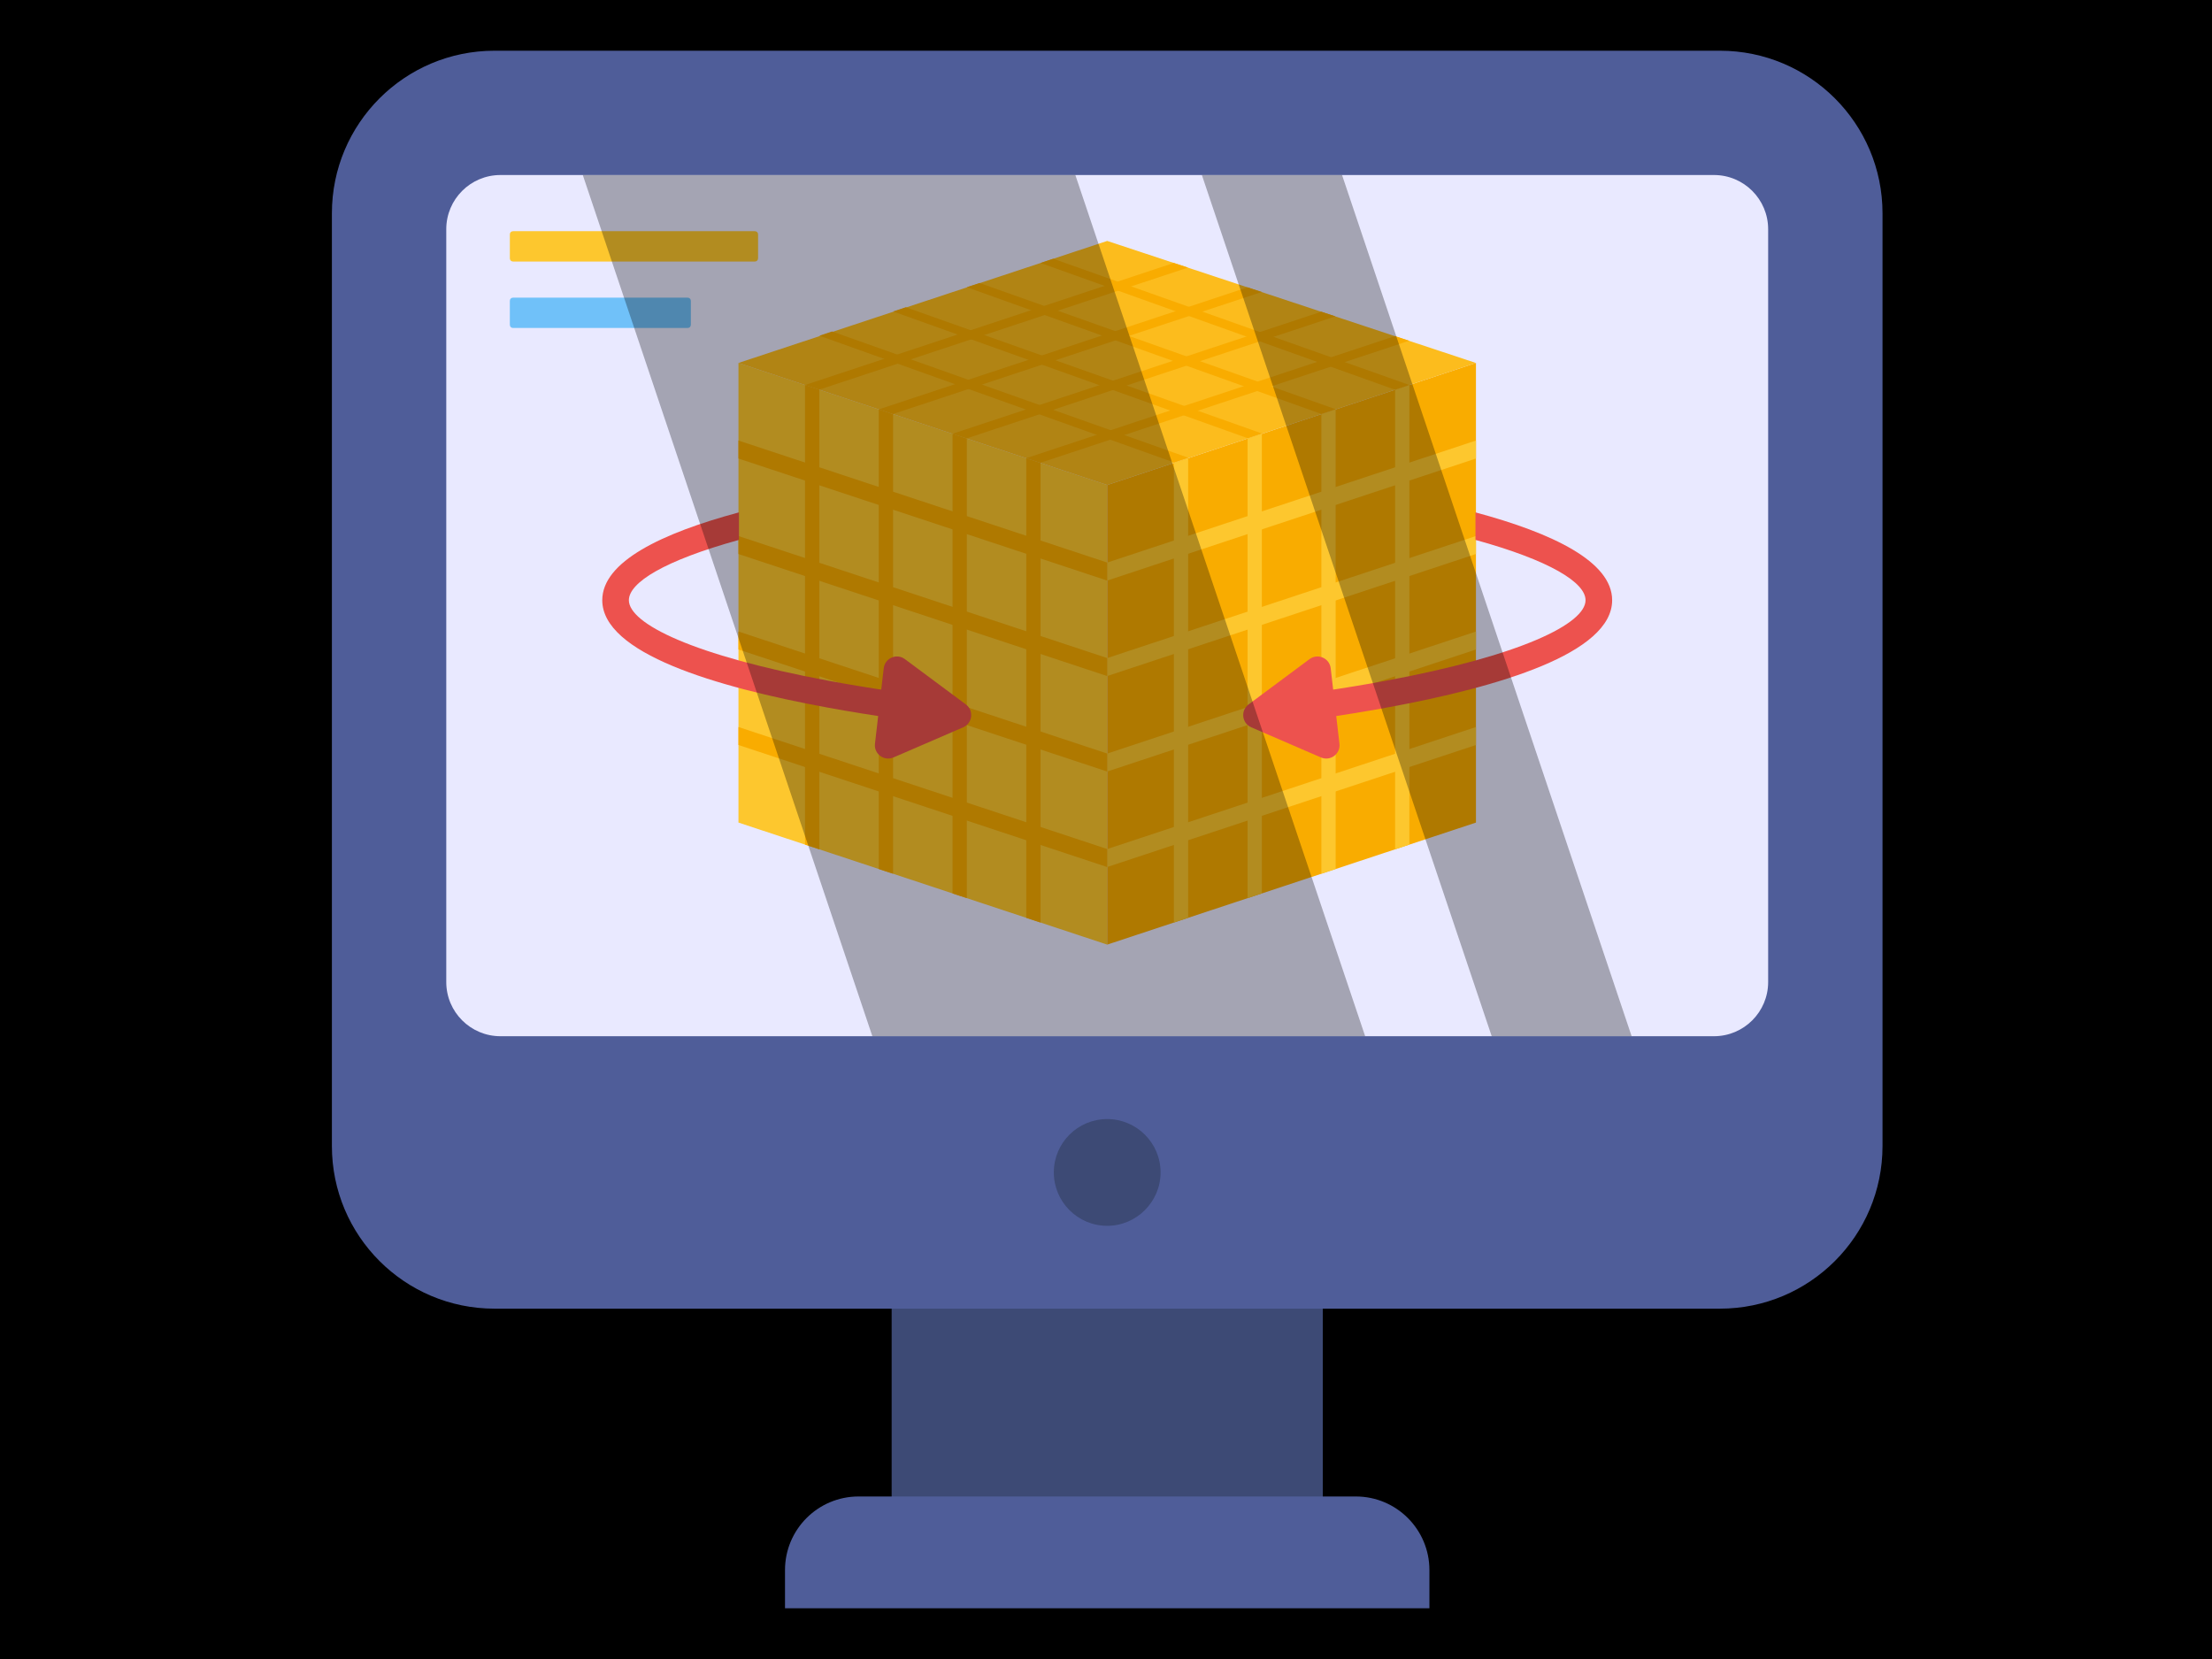 <svg xmlns="http://www.w3.org/2000/svg" xmlns:xlink="http://www.w3.org/1999/xlink" width="1024" zoomAndPan="magnify" viewBox="0 0 768 576" height="768" preserveAspectRatio="xMidYMid meet" version="1.0"><defs><filter x="0%" y="0%" width="100%" height="100%" id="2888314822"><feColorMatrix values="0 0 0 0 1 0 0 0 0 1 0 0 0 0 1 0 0 0 1 0" color-interpolation-filters="sRGB"/></filter><clipPath id="85cb26dfe6"><path d="M 272 519 L 497 519 L 497 558.371 L 272 558.371 Z M 272 519 " clip-rule="nonzero"/></clipPath><clipPath id="684027e857"><path d="M 115 17.621 L 654 17.621 L 654 455 L 115 455 Z M 115 17.621 " clip-rule="nonzero"/></clipPath><mask id="ec5869ea88"><g filter="url(#2888314822)"><rect x="-76.8" width="921.6" fill="#000000" y="-57.6" height="691.2" fill-opacity="0.3"/></g></mask><clipPath id="15d8c9c728"><rect x="0" width="373" y="0" height="306"/></clipPath></defs><rect x="-76.8" width="921.6" fill="#000" y="-57.6" height="691.2" fill-opacity="1"/><rect x="-76.8" width="921.6" fill="#000" y="-57.6" height="691.2" fill-opacity="1"/><path fill="#3d4a75" d="M 309.578 448.227 L 459.27 448.227 L 459.27 527 L 309.578 527 Z M 309.578 448.227 " fill-opacity="1" fill-rule="nonzero"/><g clip-path="url(#85cb26dfe6)"><path fill="#4f5d99" d="M 496.289 558.383 L 496.289 545.133 C 496.289 531.016 484.848 519.574 470.734 519.574 L 298.105 519.574 C 283.992 519.574 272.551 531.016 272.551 545.133 L 272.551 558.383 Z M 496.289 558.383 " fill-opacity="1" fill-rule="nonzero"/></g><g clip-path="url(#684027e857)"><path fill="#4f5d99" d="M 653.605 74.062 L 653.605 397.91 C 653.605 429.086 628.324 454.363 597.152 454.363 L 171.688 454.363 C 140.512 454.363 115.234 429.086 115.234 397.91 L 115.234 74.062 C 115.234 42.887 140.512 17.609 171.688 17.609 L 597.152 17.609 C 628.324 17.609 653.605 42.887 653.605 74.062 Z M 653.605 74.062 " fill-opacity="1" fill-rule="nonzero"/></g><path fill="#e9e9ff" d="M 613.898 79.582 L 613.898 340.957 C 613.898 351.348 605.473 359.773 595.082 359.773 L 173.758 359.773 C 163.367 359.773 154.941 351.348 154.941 340.957 L 154.941 79.582 C 154.941 69.191 163.367 60.766 173.758 60.766 L 595.082 60.766 C 605.473 60.766 613.898 69.191 613.898 79.582 Z M 613.898 79.582 " fill-opacity="1" fill-rule="nonzero"/><path fill="#3d4a75" d="M 402.953 407.066 C 402.953 417.25 394.602 425.602 384.418 425.602 C 374.168 425.602 365.883 417.25 365.883 407.066 C 365.883 396.816 374.168 388.535 384.418 388.535 C 394.602 388.535 402.953 396.816 402.953 407.066 Z M 402.953 407.066 " fill-opacity="1" fill-rule="nonzero"/><path fill="#fdc72e" d="M 384.418 168.391 L 384.418 327.965 L 256.391 285.594 L 256.391 126.02 Z M 384.418 168.391 " fill-opacity="1" fill-rule="nonzero"/><path fill="#f9ac00" d="M 384.418 168.391 L 384.418 327.965 L 512.449 285.594 L 512.449 126.02 Z M 384.418 168.391 " fill-opacity="1" fill-rule="nonzero"/><path fill="#fdc72e" d="M 484.375 135.312 L 484.375 294.883 L 489.332 293.25 L 489.332 133.676 Z M 484.375 135.312 " fill-opacity="1" fill-rule="nonzero"/><path fill="#fdc72e" d="M 458.777 143.785 L 458.777 303.359 L 463.734 301.723 L 463.734 142.148 Z M 458.777 143.785 " fill-opacity="1" fill-rule="nonzero"/><path fill="#fdc72e" d="M 433.16 152.262 L 433.16 311.832 L 438.113 310.199 L 438.113 150.625 Z M 433.16 152.262 " fill-opacity="1" fill-rule="nonzero"/><path fill="#fdc72e" d="M 407.562 160.734 L 407.562 320.309 L 412.52 318.672 L 412.52 159.098 Z M 407.562 160.734 " fill-opacity="1" fill-rule="nonzero"/><path fill="#fdc72e" d="M 384.418 195.324 L 384.418 201.57 L 512.449 159.199 L 512.449 152.953 Z M 384.418 195.324 " fill-opacity="1" fill-rule="nonzero"/><path fill="#fdc72e" d="M 384.418 228.48 L 384.418 234.723 L 512.449 192.352 L 512.449 186.109 Z M 384.418 228.48 " fill-opacity="1" fill-rule="nonzero"/><path fill="#fdc72e" d="M 384.418 261.633 L 384.418 267.875 L 512.449 225.504 L 512.449 219.262 Z M 384.418 261.633 " fill-opacity="1" fill-rule="nonzero"/><path fill="#fdc72e" d="M 384.418 294.785 L 384.418 301.027 L 512.449 258.66 L 512.449 252.414 Z M 384.418 294.785 " fill-opacity="1" fill-rule="nonzero"/><path fill="#fcbc1d" d="M 512.449 126.02 L 384.418 168.391 L 256.391 126.02 L 384.418 83.648 Z M 512.449 126.02 " fill-opacity="1" fill-rule="nonzero"/><path fill="#f9ac00" d="M 284.465 135.312 L 284.465 294.883 L 279.508 293.25 L 279.508 133.676 Z M 284.465 135.312 " fill-opacity="1" fill-rule="nonzero"/><path fill="#f9ac00" d="M 310.059 143.785 L 310.059 303.359 L 305.105 301.723 L 305.105 142.148 Z M 310.059 143.785 " fill-opacity="1" fill-rule="nonzero"/><path fill="#f9ac00" d="M 335.68 152.262 L 335.68 311.832 L 330.723 310.199 L 330.723 150.625 Z M 335.68 152.262 " fill-opacity="1" fill-rule="nonzero"/><path fill="#f9ac00" d="M 361.277 160.734 L 361.277 320.309 L 356.32 318.672 L 356.32 159.098 Z M 361.277 160.734 " fill-opacity="1" fill-rule="nonzero"/><path fill="#f9ac00" d="M 384.418 195.324 L 384.418 201.57 L 256.391 159.199 L 256.391 152.953 Z M 384.418 195.324 " fill-opacity="1" fill-rule="nonzero"/><path fill="#f9ac00" d="M 384.418 228.48 L 384.418 234.723 L 256.391 192.352 L 256.391 186.109 Z M 384.418 228.48 " fill-opacity="1" fill-rule="nonzero"/><path fill="#f9ac00" d="M 384.418 261.633 L 384.418 267.875 L 256.391 225.504 L 256.391 219.262 Z M 384.418 261.633 " fill-opacity="1" fill-rule="nonzero"/><path fill="#f9ac00" d="M 384.418 294.785 L 384.418 301.027 L 256.391 258.66 L 256.391 252.414 Z M 384.418 294.785 " fill-opacity="1" fill-rule="nonzero"/><path fill="#f9ac00" d="M 284.441 135.277 L 279.508 133.676 L 407.539 91.305 L 412.469 92.906 Z M 284.441 135.277 " fill-opacity="1" fill-rule="nonzero"/><path fill="#f9ac00" d="M 310.035 143.742 L 305.105 142.141 L 433.133 99.77 L 438.066 101.371 Z M 310.035 143.742 " fill-opacity="1" fill-rule="nonzero"/><path fill="#f9ac00" d="M 335.633 152.207 L 330.699 150.609 L 458.73 108.238 L 463.664 109.836 Z M 335.633 152.207 " fill-opacity="1" fill-rule="nonzero"/><path fill="#f9ac00" d="M 361.23 160.672 L 356.297 159.074 L 484.324 116.703 L 489.258 118.301 Z M 361.23 160.672 " fill-opacity="1" fill-rule="nonzero"/><path fill="#f9ac00" d="M 361.277 91.309 L 484.375 135.312 L 489.332 133.676 L 365.688 89.848 Z M 361.277 91.309 " fill-opacity="1" fill-rule="nonzero"/><path fill="#f9ac00" d="M 335.68 99.723 L 458.777 143.727 L 463.734 142.09 L 340.09 98.262 Z M 335.68 99.723 " fill-opacity="1" fill-rule="nonzero"/><path fill="#f9ac00" d="M 310.082 108.137 L 433.184 152.141 L 438.137 150.504 L 314.496 106.676 Z M 310.082 108.137 " fill-opacity="1" fill-rule="nonzero"/><path fill="#f9ac00" d="M 284.488 116.551 L 407.586 160.555 L 412.543 158.918 L 288.898 115.09 Z M 284.488 116.551 " fill-opacity="1" fill-rule="nonzero"/><path fill="#ed524e" d="M 512.277 177.895 L 512.277 187.453 C 538.191 194.598 550.496 202.277 550.496 208.391 C 550.496 216.473 528.422 227.602 480.812 236.422 C 467.879 238.828 453.012 241.039 436.203 242.98 L 437.266 252.168 C 450.332 250.645 465.941 248.523 481.551 245.656 C 520.617 238.5 559.734 226.773 559.734 208.391 C 559.734 195 539.094 185.105 512.277 177.895 Z M 512.277 177.895 " fill-opacity="1" fill-rule="nonzero"/><path fill="#ed524e" d="M 454.668 228.844 L 433.508 244.57 C 430.652 246.691 431.164 251.105 434.43 252.516 L 458.629 262.98 C 461.895 264.395 465.461 261.742 465.051 258.211 L 462.012 232.02 C 461.602 228.488 457.523 226.723 454.668 228.844 Z M 454.668 228.844 " fill-opacity="1" fill-rule="nonzero"/><path fill="#ed524e" d="M 256.562 177.895 L 256.562 187.453 C 230.648 194.598 218.344 202.277 218.344 208.391 C 218.344 216.473 240.418 227.602 288.027 236.422 C 300.957 238.828 315.824 241.039 332.637 242.98 L 331.574 252.168 C 318.504 250.645 302.895 248.523 287.289 245.656 C 248.219 238.5 209.105 226.773 209.105 208.391 C 209.105 195 229.742 185.105 256.562 177.895 Z M 256.562 177.895 " fill-opacity="1" fill-rule="nonzero"/><path fill="#ed524e" d="M 314.172 228.844 L 335.332 244.57 C 338.184 246.691 337.672 251.105 334.41 252.516 L 310.207 262.98 C 306.945 264.395 303.379 261.742 303.789 258.211 L 306.828 232.02 C 307.238 228.488 311.316 226.723 314.172 228.844 Z M 314.172 228.844 " fill-opacity="1" fill-rule="nonzero"/><path fill="#fdc72e" d="M 263.199 81.402 L 263.199 89.672 C 263.199 90.336 262.73 90.805 262.066 90.805 L 178.148 90.805 C 177.48 90.805 177.016 90.336 177.016 89.672 L 177.016 81.402 C 177.016 80.738 177.48 80.27 178.148 80.27 L 262.066 80.27 C 262.73 80.27 263.199 80.738 263.199 81.402 Z M 263.199 81.402 " fill-opacity="1" fill-rule="nonzero"/><path fill="#70c1f9" d="M 239.859 104.473 L 239.859 112.746 C 239.859 113.41 239.391 113.879 238.727 113.879 L 178.148 113.879 C 177.48 113.879 177.016 113.41 177.016 112.746 L 177.016 104.473 C 177.016 103.809 177.48 103.34 178.148 103.34 L 238.727 103.34 C 239.391 103.34 239.859 103.809 239.859 104.473 Z M 239.859 104.473 " fill-opacity="1" fill-rule="nonzero"/><g mask="url(#ec5869ea88)"><g transform="matrix(1, 0, 0, 1, 198, 59)"><g clip-path="url(#15d8c9c728)"><path fill="#000" d="M 275.98 300.777 L 104.883 300.777 L 4.34 1.762 L 175.352 1.762 Z M 275.98 300.777 " fill-opacity="1" fill-rule="nonzero"/><path fill="#000" d="M 368.5 300.777 L 319.918 300.777 L 219.285 1.762 L 267.953 1.762 Z M 368.5 300.777 " fill-opacity="1" fill-rule="nonzero"/></g></g></g></svg>